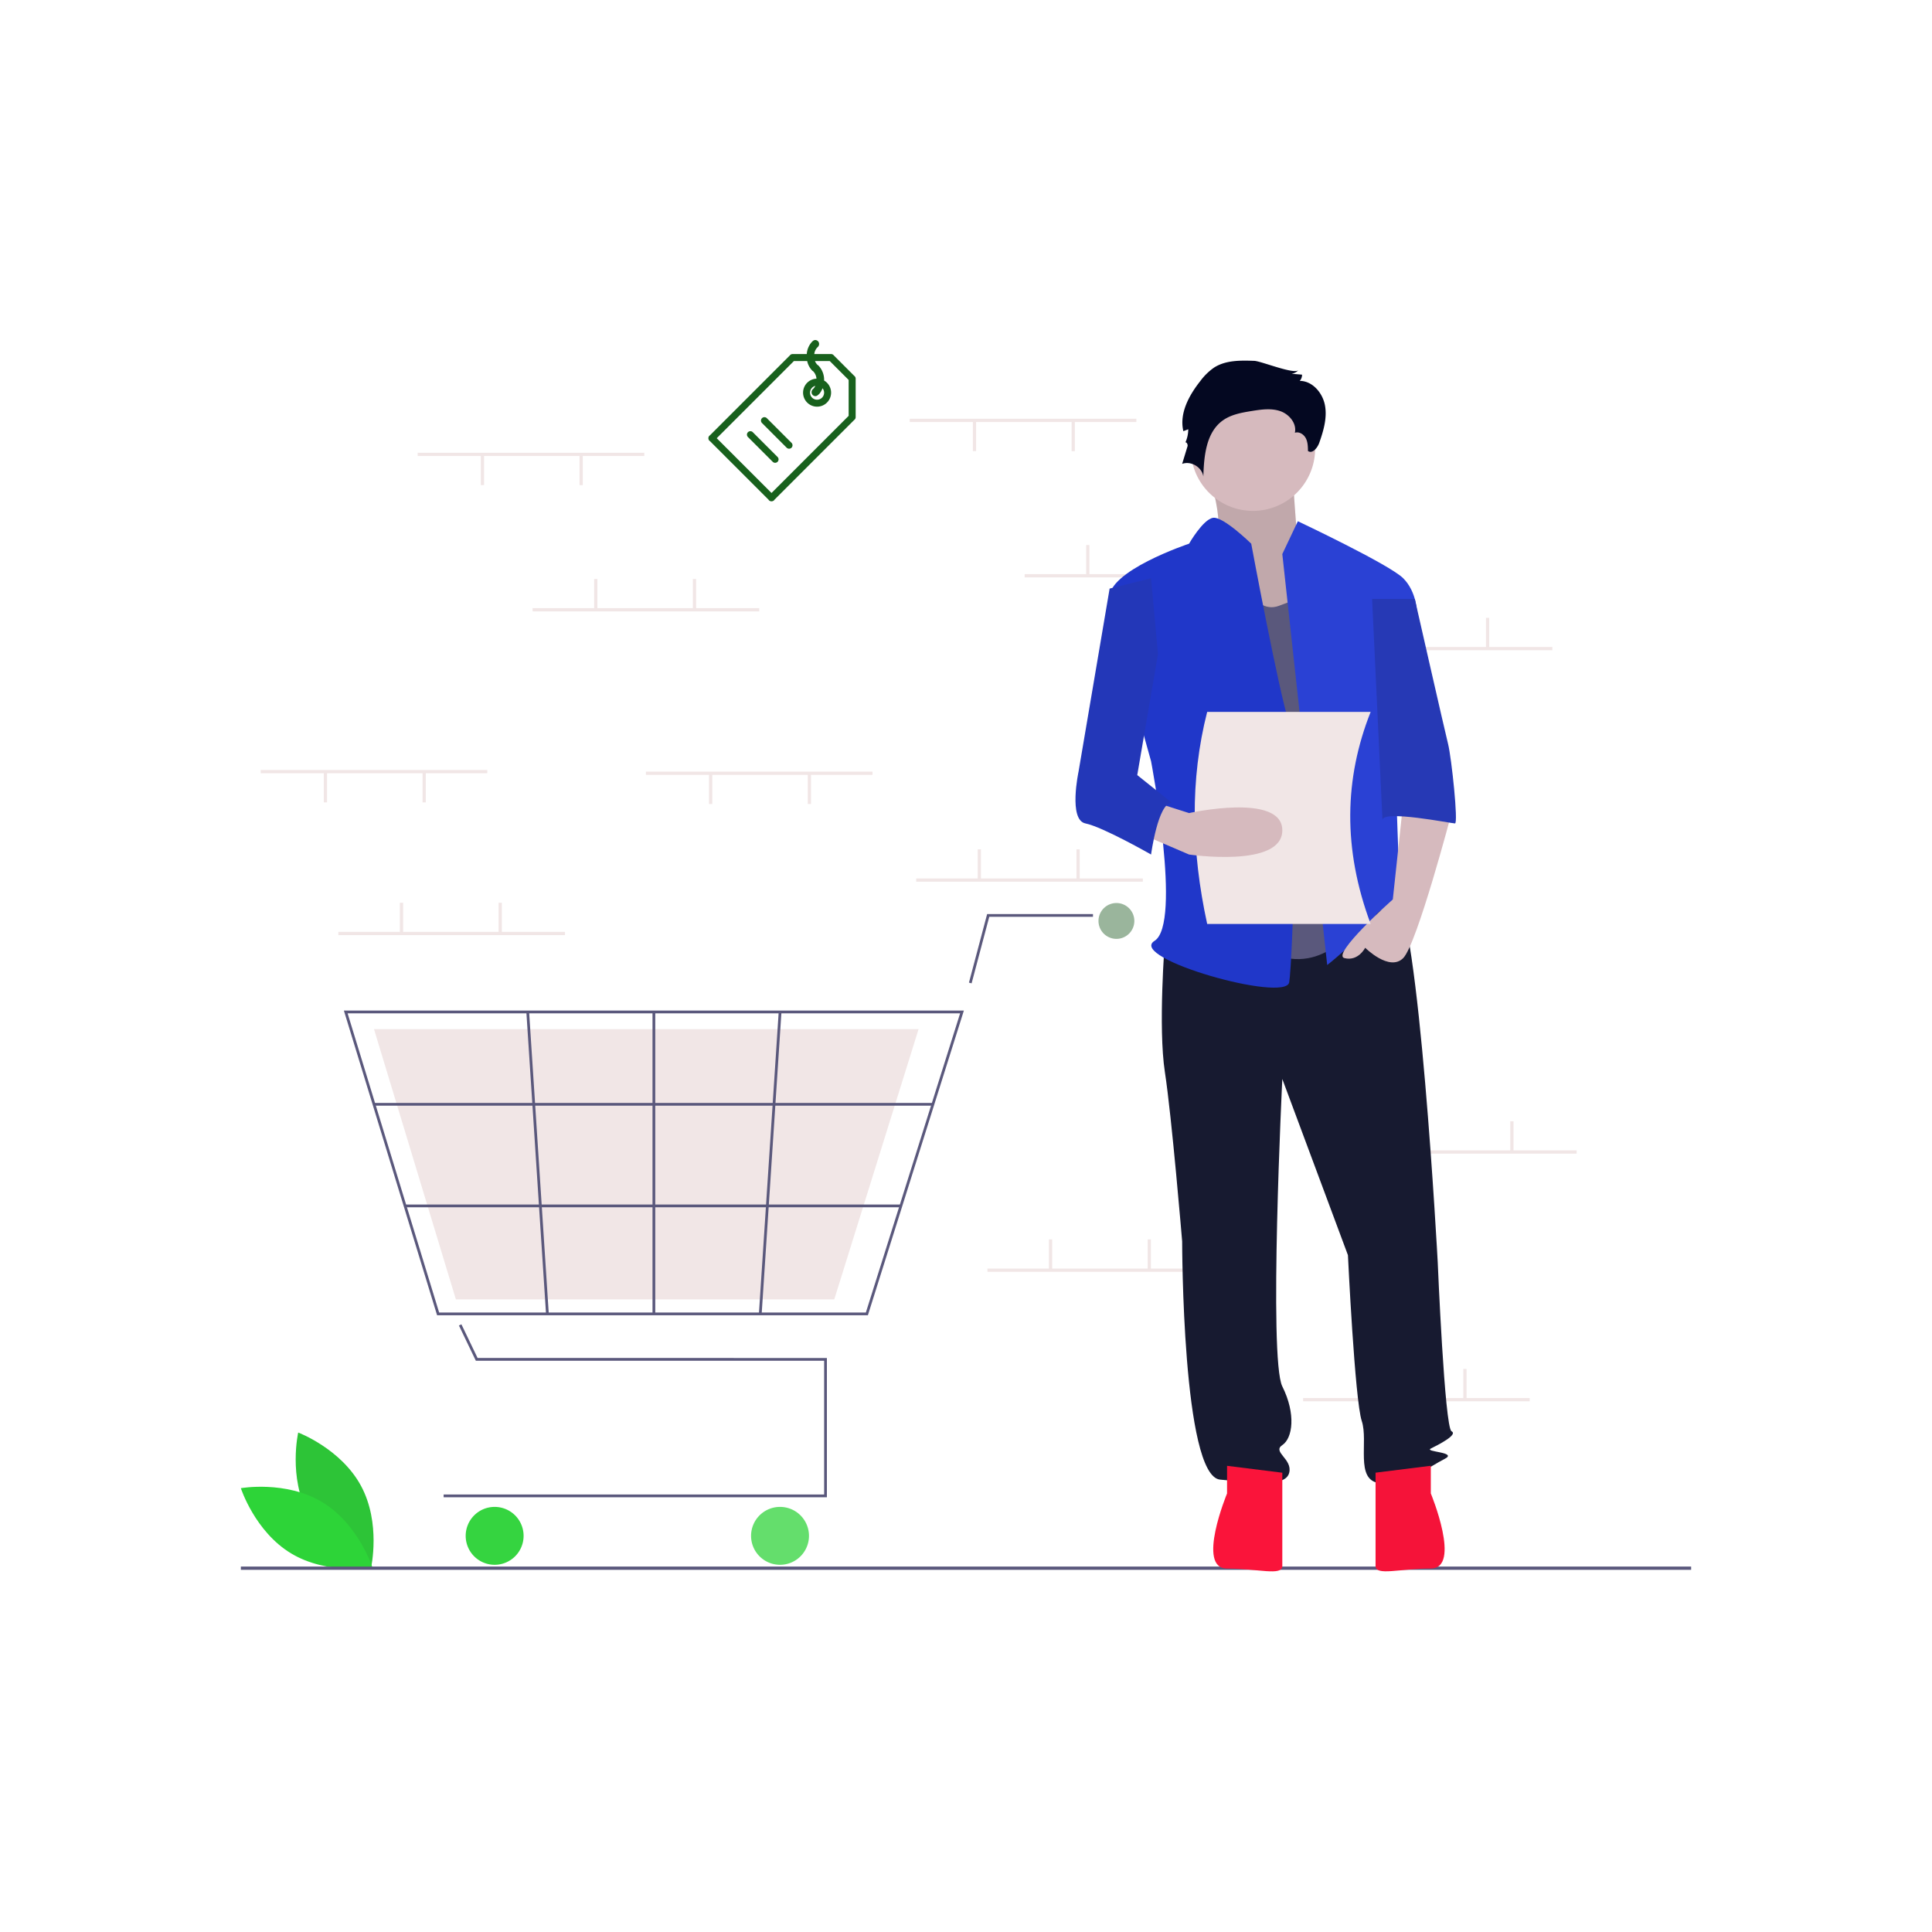 <svg xmlns="http://www.w3.org/2000/svg" xmlns:xlink="http://www.w3.org/1999/xlink" width="1500" height="1500" viewBox="0 0 1500 1500">
  <rect x="0" y="0" width="1500" height="1500" fill="#333333" stroke="none"/>
  <defs>
    <clipPath id="clip-path">
      <rect id="Rectangle_2147" data-name="Rectangle 2147" width="1126" height="940" transform="translate(187 280)" fill="#fff"></rect>
    </clipPath>
    <clipPath id="clip-undraw_empty_cart_co35">
      <rect width="1500" height="1500" id="id_101" style="fill: rgb(9, 14, 48);"></rect>
    </clipPath>
  </defs>
  <g id="undraw_empty_cart_co35" clip-path="url(#clip-undraw_empty_cart_co35)">
    <rect width="1500" height="1500" fill="#fff" id="id_102"></rect>
    <g id="undraw_empty_cart_co35-2" data-name="undraw_empty_cart_co35">
      <g id="undraw_empty_cart_co35-3" data-name="undraw_empty_cart_co35">
        <rect id="Rectangle_2146" data-name="Rectangle 2146" width="1500" height="1500" fill="#fff" opacity="0"></rect>
        <g id="Group_422" data-name="Group 422" clip-path="url(#clip-path)">
          <path id="Path_14909" data-name="Path 14909" d="M239.321,1175.72c15.619,28.97,48.768,41.4,48.768,41.4s7.825-34.53-7.793-63.49-48.768-41.41-48.768-41.41S223.7,1146.75,239.321,1175.72Z" fill="#2dc437"></path>
          <path id="Path_14910" data-name="Path 14910" d="M250.057,1166.19c28.2,16.97,39.058,50.66,39.058,50.66s-34.858,6.2-63.057-10.77S187,1155.42,187,1155.42,221.858,1149.23,250.057,1166.19Z" fill="#2dd438"></path>
          <path id="Path_14911" data-name="Path 14911" d="M882.266,325.127H706.328v2.513H882.266Z" fill="#f1e6e6"></path>
          <path id="Path_14912" data-name="Path 14912" d="M834.511,327.012H832v23.249h2.513Z" fill="#f1e6e6"></path>
          <path id="Path_14913" data-name="Path 14913" d="M757.852,327.012h-2.513v23.249h2.513Z" fill="#f1e6e6"></path>
          <path id="Path_14914" data-name="Path 14914" d="M971.491,445.773H795.553v2.514H971.491Z" fill="#f1e6e6"></path>
          <path id="Path_14915" data-name="Path 14915" d="M845.821,423.152h-2.513V446.4h2.513Z" fill="#f1e6e6"></path>
          <path id="Path_14916" data-name="Path 14916" d="M922.48,423.152h-2.514V446.4h2.514Z" fill="#f1e6e6"></path>
          <path id="Path_14917" data-name="Path 14917" d="M1205.24,502.326H1029.3v2.514h175.94Z" fill="#f1e6e6"></path>
          <path id="Path_14918" data-name="Path 14918" d="M1079.57,479.7h-2.52v23.25h2.52Z" fill="#f1e6e6"></path>
          <path id="Path_14919" data-name="Path 14919" d="M1156.23,479.7h-2.52v23.25h2.52Z" fill="#f1e6e6"></path>
          <path id="Path_14920" data-name="Path 14920" d="M1187.64,1085.45H1011.71v2.51h175.93Z" fill="#f1e6e6"></path>
          <path id="Path_14921" data-name="Path 14921" d="M1061.97,1062.83h-2.51v23.25h2.51Z" fill="#f1e6e6"></path>
          <path id="Path_14922" data-name="Path 14922" d="M1138.63,1062.83h-2.51v23.25h2.51Z" fill="#f1e6e6"></path>
          <path id="Path_14923" data-name="Path 14923" d="M887.292,682.039H711.354v2.514H887.292Z" fill="#f1e6e6"></path>
          <path id="Path_14924" data-name="Path 14924" d="M761.623,659.418h-2.514v23.249h2.514Z" fill="#f1e6e6"></path>
          <path id="Path_14925" data-name="Path 14925" d="M838.281,659.418h-2.513v23.249h2.513Z" fill="#f1e6e6"></path>
          <path id="Path_14926" data-name="Path 14926" d="M942.587,984.91H766.649v2.514H942.587Z" fill="#f1e6e6"></path>
          <path id="Path_14927" data-name="Path 14927" d="M816.917,962.289H814.4v23.25h2.513Z" fill="#f1e6e6"></path>
          <path id="Path_14928" data-name="Path 14928" d="M893.576,962.289h-2.514v23.25h2.514Z" fill="#f1e6e6"></path>
          <path id="Path_14929" data-name="Path 14929" d="M1224.09,893.17H1048.15v2.513h175.94Z" fill="#f1e6e6"></path>
          <path id="Path_14930" data-name="Path 14930" d="M1098.42,870.549h-2.52V893.8h2.52Z" fill="#f1e6e6"></path>
          <path id="Path_14931" data-name="Path 14931" d="M1175.08,870.549h-2.52V893.8h2.52Z" fill="#f1e6e6"></path>
          <path id="Path_14932" data-name="Path 14932" d="M642,1162.46H344.432v-2.14H639.858V1056.49H369.447l-13.136-27.37,1.93-.93,12.554,26.15H642Z" fill="#5a587c"></path>
          <path id="Path_14933" data-name="Path 14933" d="M384.036,1214.91a22.48,22.48,0,1,0-22.478-22.48A22.483,22.483,0,0,0,384.036,1214.91Z" fill="#35d440"></path>
          <path id="Path_14934" data-name="Path 14934" d="M605.606,1214.91a22.48,22.48,0,1,0-22.478-22.48A22.483,22.483,0,0,0,605.606,1214.91Z" fill="#64de6c"></path>
          <path id="Path_14935" data-name="Path 14935" d="M866.781,728.936a13.915,13.915,0,1,0-13.915-13.915A13.915,13.915,0,0,0,866.781,728.936Z" fill="#9ab59c"></path>
          <path id="Path_14936" data-name="Path 14936" d="M673.826,1021.16H339.358L266.987,784.6h481.37l-.438,1.391Zm-332.885-2.14H672.256l73.182-232.28H269.88Z" fill="#5a587c"></path>
          <path id="Path_14937" data-name="Path 14937" d="M647.718,1008.85H353.942l-63.566-209.8h422.8l-.384,1.235Z" fill="#f1e6e6"></path>
          <path id="Path_14938" data-name="Path 14938" d="M754.354,763.466l-2.069-.55,14.126-53.246h82.174v2.141H768.059Z" fill="#5a587c"></path>
          <path id="Path_14939" data-name="Path 14939" d="M724.3,856.316H290.374v2.141H724.3Z" fill="#5a587c"></path>
          <path id="Path_14940" data-name="Path 14940" d="M699.452,935.189H314.5v2.141H699.452Z" fill="#5a587c"></path>
          <path id="Path_14941" data-name="Path 14941" d="M508.736,785.67H506.6v234.42h2.141Z" fill="#5a587c"></path>
          <path id="Path_14942" data-name="Path 14942" d="M604.583,785.6,589.215,1020.02l2.137.14,15.367-234.419Z" fill="#5a587c"></path>
          <path id="Path_14943" data-name="Path 14943" d="M410.793,785.6l-2.136.139,15.278,234.422,2.136-.14Z" fill="#5a587c"></path>
          <path id="Path_14944" data-name="Path 14944" d="M1313,1216.27H187v2.51H1313Z" fill="#5a587c"></path>
          <path id="Path_14945" data-name="Path 14945" d="M935.25,357.761s18.371,52.288,7.066,60.332,38.155,73.739,38.155,73.739l59.349-16.088-32.5-54.97s-4.24-54.969-4.24-63.013S935.25,357.761,935.25,357.761Z" fill="#d6babe"></path>
          <path id="Path_14946" data-name="Path 14946" d="M935.25,357.761s18.371,52.288,7.066,60.332,38.155,73.739,38.155,73.739l59.349-16.088-32.5-54.97s-4.24-54.969-4.24-63.013S935.25,357.761,935.25,357.761Z" opacity="0.1"></path>
          <path id="Path_14947" data-name="Path 14947" d="M904.415,730.481s-5.363,67.036,0,101.894,13.406,131.391,13.406,131.391,0,182.334,29.495,185.014,50.946,5.37,53.624-5.36-13.4-16.09-5.359-21.45,10.729-24.13,0-45.58,0-238.652,0-238.652l50.949,136.753s5.36,112.619,10.72,128.709-5.36,45.58,13.41,48.27,40.22-13.41,50.94-18.77-16.08-5.37-10.72-8.05,21.45-10.72,16.09-13.41-10.73-131.386-10.73-131.386-14.75-274.847-33.52-285.572-30.83,7.748-30.83,7.748Z" fill="#171a30"></path>
          <path id="Path_14948" data-name="Path 14948" d="M952.68,1138.06v21.45s-24.133,58.31,0,58.31,42.9,6.04,42.9-2v-72.4Z" fill="#fa143a"></path>
          <path id="Path_14949" data-name="Path 14949" d="M1110.88,1138.02v21.45s24.13,58.31,0,58.31-42.9,6.05-42.9-2v-72.4Z" fill="#f51339"></path>
          <path id="Path_14950" data-name="Path 14950" d="M972.789,396.643a48.266,48.266,0,1,0-48.264-48.266A48.262,48.262,0,0,0,972.789,396.643Z" fill="#d6babe"></path>
          <path id="Path_14951" data-name="Path 14951" d="M958.042,438.2s13.407,40.222,34.858,32.177l21.45-8.044,37.54,257.418s-29.5,42.9-72.4,16.088S958.042,438.2,958.042,438.2Z" fill="#5a587c"></path>
          <path id="Path_14952" data-name="Path 14952" d="M995.581,430.161l12.069-25.473s71.05,33.517,81.78,44.243,10.72,26.814,10.72,26.814l-18.77,67.036s5.37,147.479,5.37,152.842,18.77,34.859,5.36,24.133-16.09-21.452-26.81-5.363-34.86,34.859-34.86,34.859Z" fill="#2a41d4"></path>
          <path id="Path_14953" data-name="Path 14953" d="M1089.43,623.223l-8.05,75.08s-48.26,42.9-37.53,45.584,16.08-8.044,16.08-8.044,18.77,18.77,29.5,8.044,37.54-112.62,37.54-112.62Z" fill="#d6babe"></path>
          <path id="Path_14954" data-name="Path 14954" d="M973.818,280.163c-10.7-.382-22.15-.572-31.171,5.2A45.608,45.608,0,0,0,931.874,295.9c-8.786,11.108-16.378,25.084-13.114,38.865l3.79-1.478a24.823,24.823,0,0,1-2.394,10.635c.534-1.552,2.321.957,1.843,2.527l-4.176,13.7c6.864-2.517,15.4,2.578,16.448,9.814.477-15.912,2.128-34.157,15.035-43.474,6.509-4.7,14.747-6.133,22.673-7.407,7.312-1.175,14.977-2.295,21.981.112s12.97,9.57,11.38,16.8c3.23-1.112,6.84,1.139,8.44,4.158s1.68,6.583,1.72,10c3.45,2.433,7.36-2.4,8.77-6.373,3.29-9.331,6.22-19.263,4.44-29s-9.7-19.036-19.6-19.069a6.9,6.9,0,0,0,1.79-4.837l-8.16-.689a9.023,9.023,0,0,0,5.39-2.84C1004.86,290.954,979.113,280.352,973.818,280.163Z" fill="#040821"></path>
          <path id="Path_14955" data-name="Path 14955" d="M971.449,422.117s-21.828-21.391-29.684-20.081-18.581,20.081-18.581,20.081-64.352,21.451-61.671,42.9,32.176,126.027,32.176,126.027,24.133,126.027,2.682,139.435,101.891,48.265,104.569,32.177,8.05-176.975,0-201.108S971.449,422.117,971.449,422.117Z" fill="#2037c9"></path>
          <path id="Path_14956" data-name="Path 14956" d="M1065.3,465.02h33.15s23.15,101.894,25.84,112.62,8.04,61.673,5.36,61.673-56.31-10.726-56.31-2.682Z" fill="#2639b5"></path>
          <path id="Path_14957" data-name="Path 14957" d="M1064.17,717.343H937.248c-12.386-56.98-13.421-112.033,0-164.632H1064.17C1043.69,604.364,1042.41,659.039,1064.17,717.343Z" fill="#f1e6e6"></path>
          <path id="Path_14958" data-name="Path 14958" d="M885.646,647.356l37.538,16.089s72.4,10.725,72.4-18.771-72.4-13.407-72.4-13.407l-24.133-7.716Z" fill="#d6babe"></path>
          <path id="Path_14959" data-name="Path 14959" d="M893.69,448.93l-32.177,8.044L837.381,599.09s-8.044,37.54,5.363,40.221,50.946,24.133,50.946,24.133,5.362-40.221,16.088-40.221l-26.814-21.452,16.088-93.85Z" fill="#2337b8"></path>
          <path id="Path_14960" data-name="Path 14960" d="M438.651,723.51H262.714v2.513H438.651Z" fill="#f1e6e6"></path>
          <path id="Path_14961" data-name="Path 14961" d="M312.982,700.889h-2.513v23.249h2.513Z" fill="#f1e6e6"></path>
          <path id="Path_14962" data-name="Path 14962" d="M389.64,700.889h-2.513v23.249h2.513Z" fill="#f1e6e6"></path>
          <path id="Path_14963" data-name="Path 14963" d="M500.23,351.518H324.292v2.513H500.23Z" fill="#f1e6e6"></path>
          <path id="Path_14964" data-name="Path 14964" d="M452.475,353.4h-2.513v23.25h2.513Z" fill="#f1e6e6"></path>
          <path id="Path_14965" data-name="Path 14965" d="M375.817,353.4H373.3v23.25h2.514Z" fill="#f1e6e6"></path>
          <path id="Path_14966" data-name="Path 14966" d="M677.424,599.094H501.486v2.513H677.424Z" fill="#f1e6e6"></path>
          <path id="Path_14967" data-name="Path 14967" d="M629.67,600.979h-2.514v23.249h2.514Z" fill="#f1e6e6"></path>
          <path id="Path_14968" data-name="Path 14968" d="M553.011,600.979H550.5v23.249h2.513Z" fill="#f1e6e6"></path>
          <path id="Path_14969" data-name="Path 14969" d="M378.33,597.838H202.393v2.513H378.33Z" fill="#f1e6e6"></path>
          <path id="Path_14970" data-name="Path 14970" d="M330.576,599.723h-2.514v23.249h2.514Z" fill="#f1e6e6"></path>
          <path id="Path_14971" data-name="Path 14971" d="M253.917,599.723H251.4v23.249h2.513Z" fill="#f1e6e6"></path>
          <path id="Path_14972" data-name="Path 14972" d="M589.455,472.164H413.518v2.514H589.455Z" fill="#f1e6e6"></path>
          <path id="Path_14973" data-name="Path 14973" d="M463.785,449.543h-2.513v23.25h2.513Z" fill="#f1e6e6"></path>
          <path id="Path_14974" data-name="Path 14974" d="M540.444,449.543h-2.513v23.25h2.513Z" fill="#f1e6e6"></path>
        </g>
      </g>
      <path id="_290145_label_price_sale_shopping_tag_icon" data-name="290145_label_price_sale_shopping_tag_icon" d="M116.262,63,54.2,125.067a2.324,2.324,0,0,1-.259.392,2.859,2.859,0,0,1-3.893,0,2.5,2.5,0,0,1-.259-.392L4.158,79.435a2.438,2.438,0,0,1-.392-.259,2.859,2.859,0,0,1,0-3.893,2.636,2.636,0,0,1,.392-.259L66.22,12.965a2.667,2.667,0,0,1,2.11-1.075H79.372A15.548,15.548,0,0,1,83.919,1.863l.044.049A2.834,2.834,0,0,1,86.026,1a3.02,3.02,0,0,1,2.919,3.112,3.111,3.111,0,0,1-1.2,2.448A8.9,8.9,0,0,0,85.2,11.89H98.277a2.659,2.659,0,0,1,2.11,1.075l15.872,15.872a2.68,2.68,0,0,1,1.075,2.113V60.895A2.668,2.668,0,0,1,116.262,63ZM88.089,43.651a2.819,2.819,0,0,1-2.064.909,3.016,3.016,0,0,1-2.913-3.112,3.12,3.12,0,0,1,1.2-2.45,7.9,7.9,0,0,0,1.68-2.4,5.461,5.461,0,1,0,5.627,1.854C89.946,42.66,88.089,43.651,88.089,43.651Zm23.8-11.666L97.24,17.335H85.77a8.068,8.068,0,0,0,1.974,2.995h0a2.668,2.668,0,0,1,.346.25l.049-.049a15.836,15.836,0,0,1,4.7,11.582c0,.114-.027.215-.033.327A10.872,10.872,0,1,1,86.9,31a9.093,9.093,0,0,0-2.584-5.766,3.166,3.166,0,0,1-.351-.25l-.044.049a15.075,15.075,0,0,1-4.228-7.694H69.367L9.472,77.23l42.523,42.523,59.895-59.895V31.985ZM33.716,72.561a2.66,2.66,0,0,1,3.76,0L56.666,91.752a2.659,2.659,0,1,1-3.76,3.76L33.716,76.321A2.66,2.66,0,0,1,33.716,72.561Zm10.89-10.89a2.66,2.66,0,0,1,3.76,0L67.554,80.862a2.659,2.659,0,0,1-3.76,3.76L44.606,65.431A2.66,2.66,0,0,1,44.606,61.671Z" transform="translate(547 263)" fill="#18611d" fill-rule="evenodd"></path>
    </g>
  </g>
</svg>